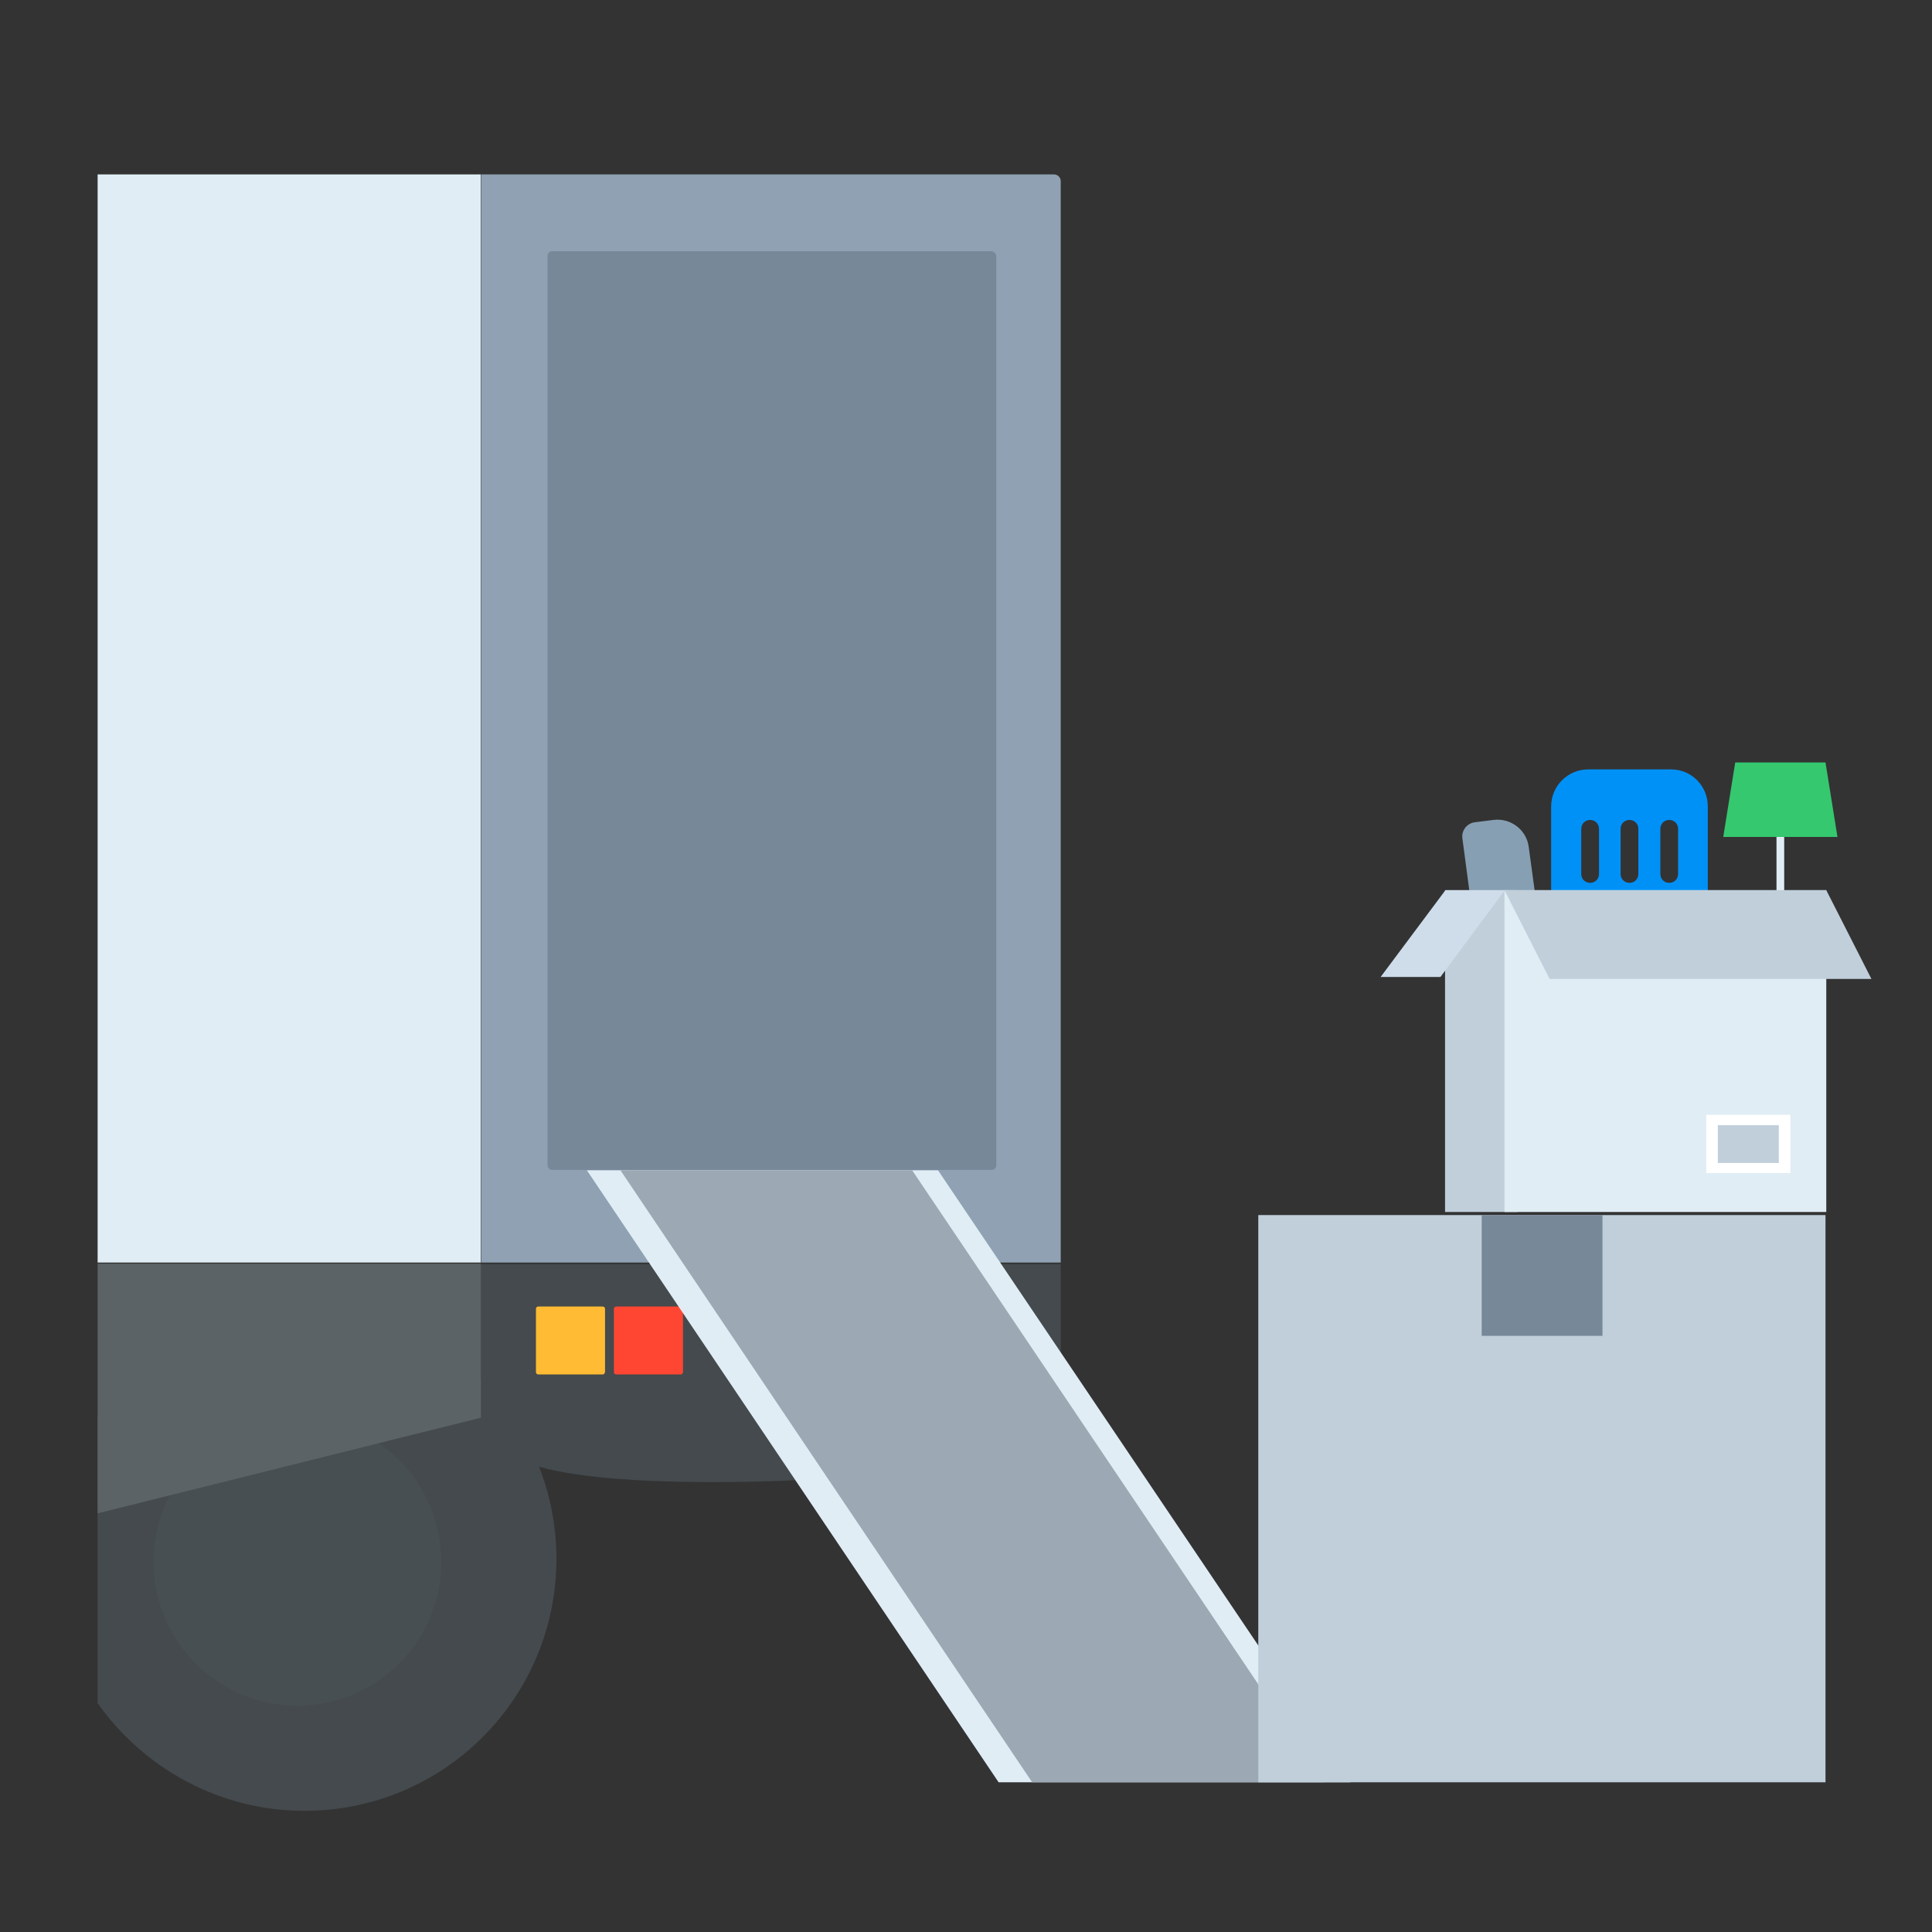 <?xml version="1.0" encoding="utf-8"?>
<!-- Generator: Adobe Illustrator 22.1.0, SVG Export Plug-In . SVG Version: 6.00 Build 0)  -->
<svg version="1.1" id="Layer_1" xmlns="http://www.w3.org/2000/svg" xmlns:xlink="http://www.w3.org/1999/xlink" x="0px" y="0px"
	 viewBox="0 0 500.7 500.7" style="enable-background:new 0 0 500.7 500.7;" xml:space="preserve">
<rect x="0" y="0" width="500.7" height="500.7" fill="#333333" stroke="none"/>
<style type="text/css">
	.st0{fill:#444A4D;}
	.st1{fill:#484F52;}
	.st2{fill:#E0EDF5;}
	.st3{fill:#8FA1B3;}
	.st4{fill:#778899;}
	.st5{fill:#5B6366;}
	.st6{fill:#FFBB33;}
	.st7{fill:#FF4633;}
	.st8{fill:#9CA8B3;}
	.st9{fill:#879FB3;}
	.st10{fill:#0091F7;}
	.st11{fill:#35C86F;}
	.st12{fill:#C1CFDB;}
	.st13{fill:#FFFFFF;}
	.st14{fill:#CFDDEB;}
</style>
<path class="st0" d="M144.2,404c0,36.1-29.2,65.3-65.3,65.3c-22.1,0-41.7-11.1-53.6-27.9v-74.8c11.8-16.9,31.4-27.9,53.6-27.9
	C115,338.7,144.2,367.9,144.2,404z"/>
<ellipse transform="matrix(3.327794e-02 -0.999 0.999 3.327794e-02 -329.788 468.418)" class="st1" cx="77.2" cy="404.7" rx="37.3" ry="37.3"/>
<path class="st0" d="M184.9,349.5c49.7,0,90,7.7,90,17.3s-40.3,17.3-90,17.3s-60.2-7.7-60.2-17.3S135.2,349.5,184.9,349.5z"/>
<title>how-it-work-img3</title>
<rect x="25.3" y="45.2" class="st2" width="99.3" height="282"/>
<path class="st3" d="M273.2,45.2H124.7v282h150.2V46.9C274.9,46,274.1,45.2,273.2,45.2z"/>
<path class="st4" d="M256.9,65.1H143.1c-0.7,0-1.2,0.6-1.2,1.2V302c0,0.7,0.6,1.2,1.2,1.2H257c0.7,0,1.2-0.6,1.2-1.2V66.3
	C258.1,65.7,257.6,65.1,256.9,65.1z"/>
<polygon class="st5" points="124.7,367.4 25.3,392.2 25.3,327.5 124.7,327.5 "/>
<path class="st0" d="M274,367.4H124.7v-39.8h150.2v39C274.9,366.9,274.5,367.4,274,367.4z"/>
<g>
	<path class="st6" d="M156.2,356.2h-16.7c-0.3,0-0.6-0.2-0.6-0.6v-16.4c0-0.3,0.2-0.6,0.6-0.6h16.7c0.3,0,0.6,0.2,0.6,0.6v16.4
		C156.7,356,156.5,356.2,156.2,356.2z"/>
	<path class="st7" d="M176.4,356.2h-16.7c-0.3,0-0.6-0.2-0.6-0.6v-16.4c0-0.3,0.2-0.6,0.6-0.6h16.7c0.3,0,0.6,0.2,0.6,0.6v16.4
		C177,356,176.7,356.2,176.4,356.2z"/>
</g>
<g>
	<path class="st6" d="M247.6,356.2h16.7c0.3,0,0.6-0.2,0.6-0.6v-16.4c0-0.3-0.2-0.6-0.6-0.6h-16.7c-0.3,0-0.6,0.2-0.6,0.6v16.4
		C247,356,247.3,356.2,247.6,356.2z"/>
	<path class="st7" d="M227.3,356.2h16.8c0.3,0,0.6-0.2,0.6-0.6v-16.4c0-0.3-0.2-0.6-0.6-0.6h-16.7c-0.3,0-0.6,0.2-0.6,0.6v16.4
		C226.8,356,227.1,356.2,227.3,356.2z"/>
</g>
<g>
	<polygon class="st2" points="350,461.9 258.8,461.9 152.1,303.3 243.1,303.3 	"/>
	<polygon class="st8" points="343.2,461.9 267.5,461.9 160.8,303.3 236.4,303.3 	"/>
</g>
<g>
	<path class="st9" d="M400.2,249l-16.7,2.2l-4.5-33.9c-0.3-2,1.1-3.9,3.2-4.2l4.8-0.6c4.5-0.6,8.7,2.6,9.2,7.1L400.2,249z"/>
	<path class="st10" d="M433.1,199.4h-21.5c-5.3,0-9.6,4.3-9.6,9.6v45.8h40.6V209C442.6,203.7,438.4,199.4,433.1,199.4z M414.4,226.5
		c0,1.3-1,2.3-2.3,2.3s-2.3-1-2.3-2.3v-11.7c0-1.3,1-2.3,2.3-2.3s2.3,1,2.3,2.3V226.5z M424.6,226.5c0,1.3-1,2.3-2.3,2.3
		s-2.3-1-2.3-2.3v-11.7c0-1.3,1-2.3,2.3-2.3s2.3,1,2.3,2.3V226.5z M434.9,226.5c0,1.3-1,2.3-2.3,2.3s-2.3-1-2.3-2.3v-11.7
		c0-1.3,1-2.3,2.3-2.3s2.3,1,2.3,2.3V226.5z"/>
	<rect x="460.4" y="215.5" class="st2" width="2" height="31.9"/>
	<polygon class="st11" points="473.1,197.6 449.7,197.6 446.6,216.9 476.2,216.9 	"/>
	<rect x="374.5" y="230.7" class="st12" width="18.8" height="83.4"/>
	<rect x="389.9" y="230.7" class="st2" width="83.4" height="83.4"/>
	<rect x="442.2" y="288.9" class="st13" width="21.8" height="15.1"/>
	<rect x="445.2" y="291.6" class="st12" width="15.8" height="9.8"/>
	<polygon class="st12" points="473.3,230.7 485,253.7 401.6,253.7 389.9,230.7 	"/>
	<polygon class="st14" points="374.6,230.7 357.8,253.2 373.3,253.2 390,230.7 	"/>
</g>
<rect x="326.1" y="314.9" class="st12" width="147" height="147"/>
<rect x="384" y="314.9" class="st4" width="31.3" height="31.3"/>
</svg>
